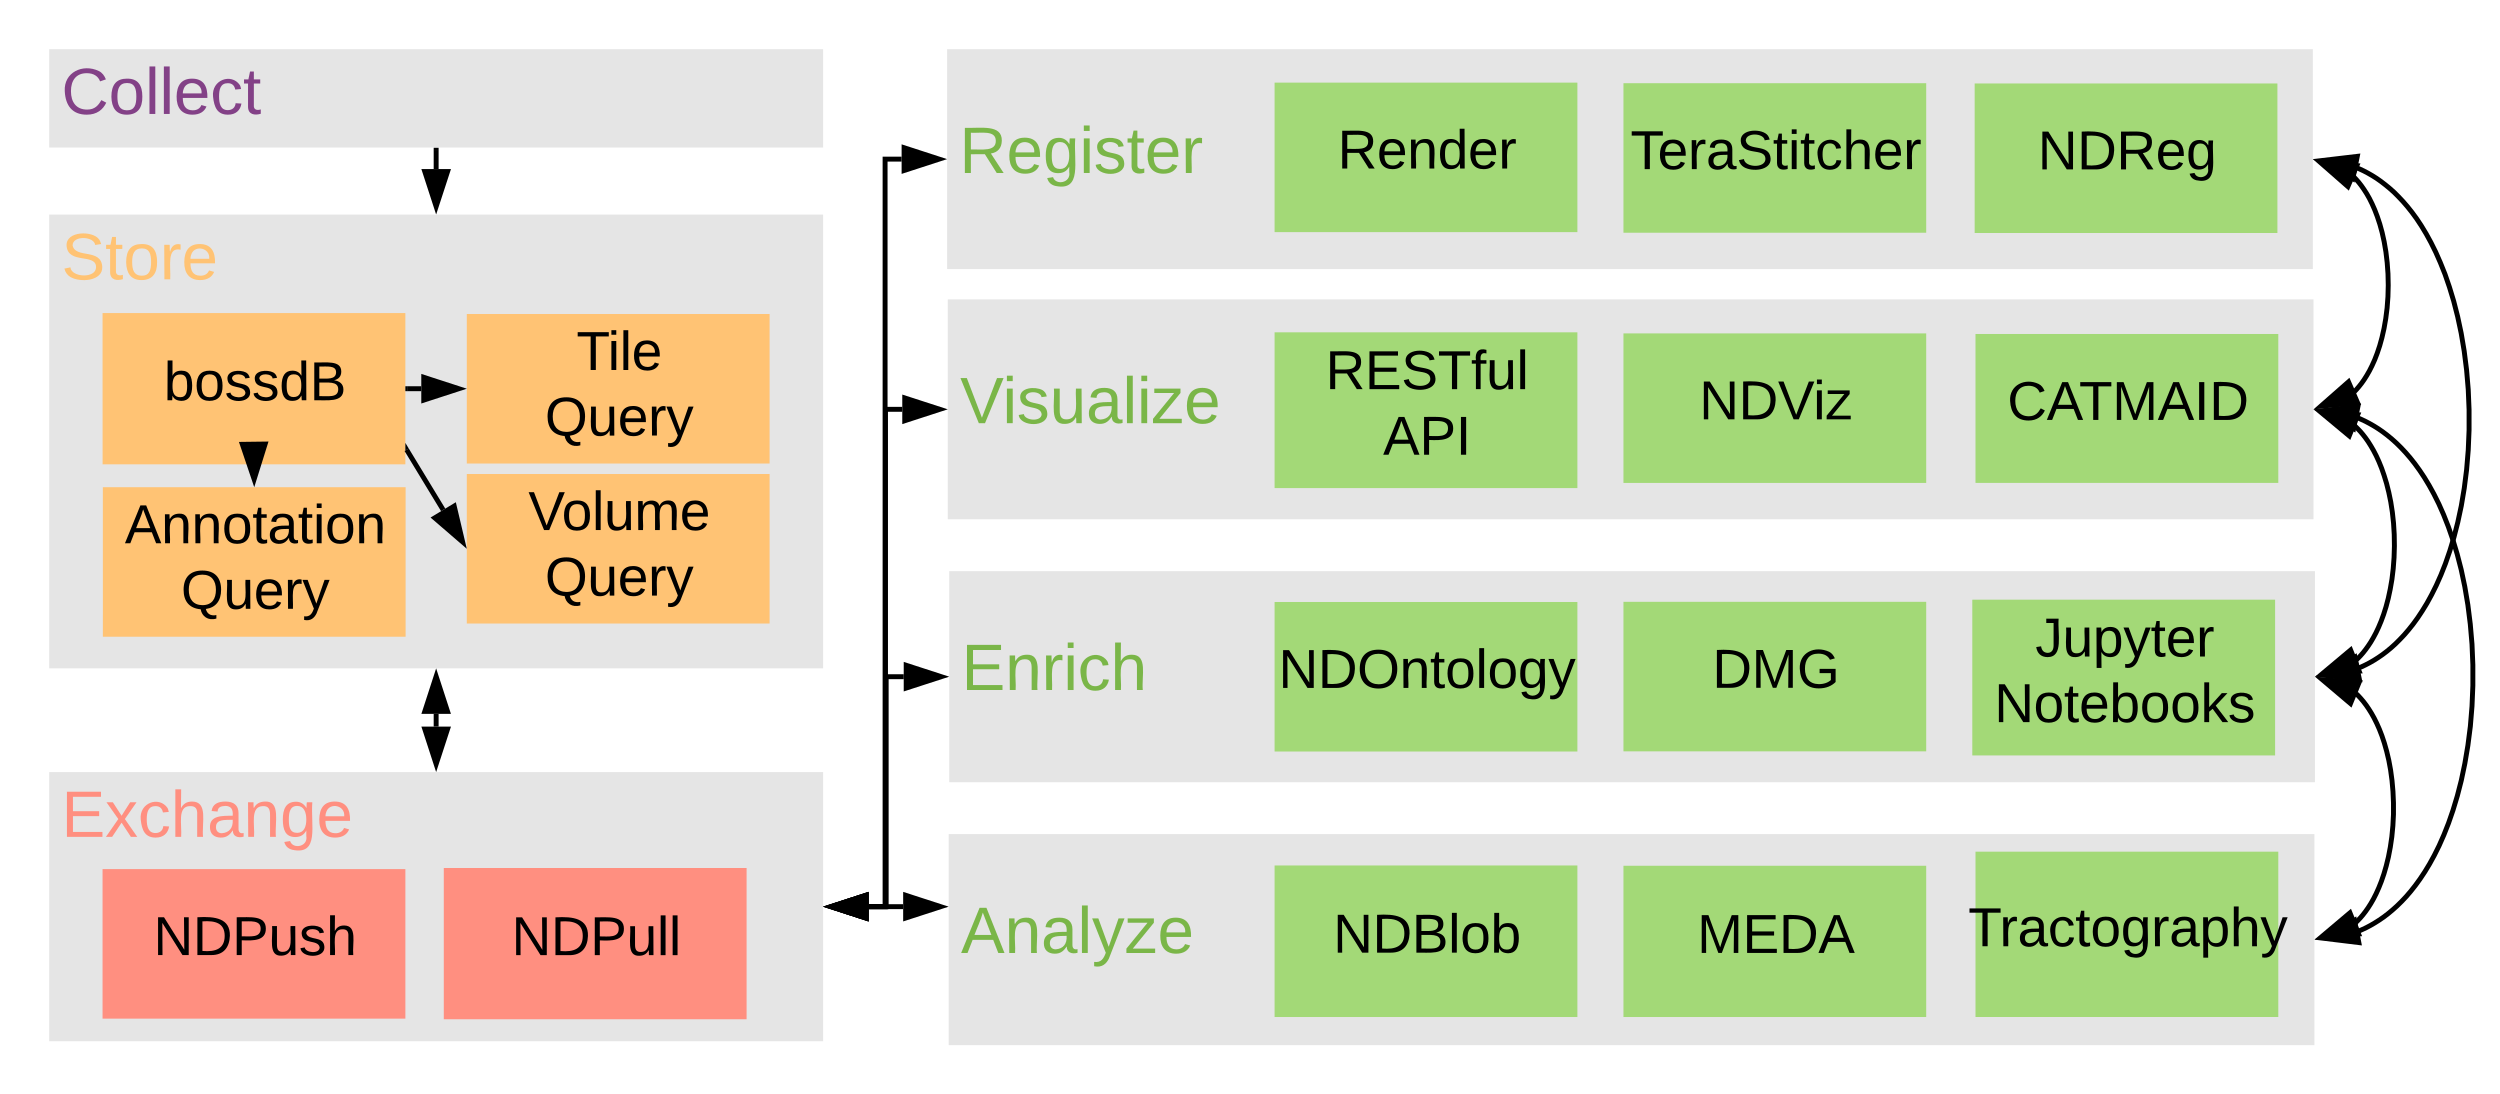 <svg xmlns="http://www.w3.org/2000/svg" xmlns:xlink="http://www.w3.org/1999/xlink" xmlns:lucid="lucid" width="1016.5" height="444.96"><g transform="translate(-14.503 3720)" lucid:page-tab-id="0_0"><path d="M400.46-3487.77h555.3v85.82h-555.3z" stroke="#000" stroke-opacity="0" stroke-width="5" fill="#e5e5e5"/><use xlink:href="#a" transform="matrix(1,0,0,1,405.464,-3482.773) translate(0 43.333)"/><path d="M34.5-3406.07h314.68v109.43H34.5z" stroke="#000" stroke-opacity="0" stroke-width="5" fill="#e5e5e5"/><use xlink:href="#b" transform="matrix(1,0,0,1,39.503,-3401.065) translate(0 21.333)"/><path d="M56.2-3366.62h123.13v60.8H56.2z" stroke="#000" stroke-opacity="0" stroke-width="2" fill="#ff8f80"/><use xlink:href="#c" transform="matrix(1,0,0,1,61.21,-3361.616) translate(15.704 29.944)"/><path d="M194.95-3367.07h123.12v61.5H194.95z" stroke="#000" stroke-opacity="0" stroke-width="2" fill="#ff8f80"/><use xlink:href="#d" transform="matrix(1,0,0,1,199.951,-3362.075) translate(22.556 30.444)"/><path d="M116.87-3531.64l-44.1-22.04" stroke="#000" stroke-opacity="0" stroke-width="2" fill="none"/><path d="M59.1-3560.5l14.84 2.23-4.15 8.3z" stroke="#000" stroke-opacity="0" stroke-width="2" fill-opacity="0"/><path d="M191.84-3659v7.75" stroke="#000" stroke-width="2" fill="none"/><path d="M192.84-3658.97h-2v-1.03h2z"/><path d="M191.84-3636l-4.63-14.25h9.28z" stroke="#000" stroke-width="2"/><path d="M34.5-3632.75h314.68v184.5H34.5z" stroke="#000" stroke-opacity="0" stroke-width="5" fill="#e5e5e5"/><use xlink:href="#e" transform="matrix(1,0,0,1,39.503,-3627.749) translate(0 21.333)"/><path d="M56.2-3592.7h123.12v61.5H56.22z" stroke="#000" stroke-opacity="0" stroke-width="2" fill="#ffc374"/><use xlink:href="#f" transform="matrix(1,0,0,1,61.208,-3587.7) translate(19.963 30.444)"/><path d="M204.3-3527.26h123.12v60.8H204.3z" stroke="#000" stroke-opacity="0" stroke-width="2" fill="#ffc374"/><use xlink:href="#g" transform="matrix(1,0,0,1,209.302,-3522.262) translate(20.025 17.778)"/><use xlink:href="#h" transform="matrix(1,0,0,1,209.302,-3522.262) translate(26.784 44.444)"/><path d="M204.3-3592.34h123.12v60.8H204.3z" stroke="#000" stroke-opacity="0" stroke-width="2" fill="#ffc374"/><use xlink:href="#i" transform="matrix(1,0,0,1,209.302,-3587.342) translate(39.593 17.778)"/><use xlink:href="#h" transform="matrix(1,0,0,1,209.302,-3587.342) translate(26.784 44.444)"/><path d="M56.32-3521.9h123.1v60.8H56.33z" stroke="#000" stroke-opacity="0" stroke-width="2" fill="#ffc374"/><use xlink:href="#j" transform="matrix(1,0,0,1,61.316,-3516.898) translate(3.944 17.778)"/><use xlink:href="#h" transform="matrix(1,0,0,1,61.316,-3516.898) translate(26.784 44.444)"/><path d="M117.78-3530.2v-1" stroke="#000" stroke-width="2" fill="none"/><path d="M118.78-3530.18l-2 .02v-1.04h2z"/><path d="M117.84-3525.13l-4.8-14.2 9.27-.12z" stroke="#000" stroke-width="2"/><path d="M194.7-3512.68l-14.86-24.47" stroke="#000" stroke-width="2" fill="none"/><path d="M202.62-3499.63l-11.36-9.8 7.92-4.8z" stroke="#000" stroke-width="2"/><path d="M180.7-3537.64l-1.38.84v-3.13z"/><path d="M185.8-3561.95h-5.48" stroke="#000" stroke-width="2" fill="none"/><path d="M201.07-3561.95l-14.27 4.64v-9.28z" stroke="#000" stroke-width="2"/><path d="M180.35-3560.95h-1.03v-2h1.03z"/><path d="M34.5-3700h314.68v40H34.5z" stroke="#000" stroke-opacity="0" stroke-width="5" fill="#e5e5e5"/><use xlink:href="#k" transform="matrix(1,0,0,1,39.503,-3695) translate(0 21.333)"/><path d="M972.5-3451.6l.75-.72 1.02-1.05 1.02-1.17 1.03-1.3 1.05-1.45 1.06-1.6 1.06-1.8 1.07-2 1.06-2.24 1.05-2.5 1.02-2.77.98-3.1.9-3.4.8-3.74.7-4.04.52-4.3.34-4.53.14-4.66-.07-4.68-.28-4.6-.48-4.45-.65-4.2-.8-3.9-.9-3.6-1-3.27-1.03-2.96-1.07-2.65-1.1-2.4-1.1-2.12-1.1-1.9-1.08-1.72-1.08-1.53-1.07-1.38-1.05-1.24-1.05-1.1-1.03-1.02-.2-.16" stroke="#000" stroke-width="2" fill="none"/><path d="M958.77-3446.07l11.5-9.64 3.46 8.6zM958.18-3552.37l14.97 1-3.44 8.6z" stroke="#000" stroke-width="2"/><path d="M399.87-3598.27h555.3v89.4h-555.3z" stroke="#000" stroke-opacity="0" stroke-width="5" fill="#e5e5e5"/><use xlink:href="#l" transform="matrix(1,0,0,1,404.873,-3593.267) translate(0 45.333)"/><path d="M674.6-3584.44h123.1v60.8H674.6z" stroke="#000" stroke-opacity="0" stroke-width="2" fill="#a3d977"/><use xlink:href="#m" transform="matrix(1,0,0,1,679.597,-3579.441) translate(25.827 29.944)"/><path d="M816.44-3476.17h123.12v63.33H816.44z" stroke="#000" stroke-opacity="0" stroke-width="2" fill="#a3d977"/><use xlink:href="#n" transform="matrix(1,0,0,1,821.441,-3471.172) translate(20.611 18.111)"/><use xlink:href="#o" transform="matrix(1,0,0,1,821.441,-3471.172) translate(3.944 44.778)"/><path d="M532.75-3584.88h123.12v63.34H532.75z" stroke="#000" stroke-opacity="0" stroke-width="2" fill="#a3d977"/><use xlink:href="#p" transform="matrix(1,0,0,1,537.752,-3579.878) translate(15.735 18.111)"/><use xlink:href="#q" transform="matrix(1,0,0,1,537.752,-3579.878) translate(39.099 44.778)"/><path d="M674.6-3475.3h123.1v60.8H674.6z" stroke="#000" stroke-opacity="0" stroke-width="2" fill="#a3d977"/><use xlink:href="#r" transform="matrix(1,0,0,1,679.597,-3470.287) translate(31.136 29.944)"/><path d="M532.75-3475.23h123.12v60.8H532.75z" stroke="#000" stroke-opacity="0" stroke-width="2" fill="#a3d977"/><use xlink:href="#s" transform="matrix(1,0,0,1,537.752,-3470.229) translate(-3.401 29.944)"/><path d="M972.25-3344.76l.9-.9 1.05-1.1 1.04-1.22 1.06-1.37 1.08-1.53 1.08-1.7 1.1-1.92 1.08-2.13 1.08-2.4 1.06-2.66 1.02-2.97.96-3.3.88-3.6.76-3.96.62-4.24.43-4.47.24-4.62v-4.7l-.2-4.62-.4-4.5-.57-4.24-.73-3.97-.86-3.63-.94-3.32-1-3-1.04-2.68-1.07-2.4-1.08-2.17-1.08-1.92-1.07-1.72-1.06-1.55-1.04-1.37-1.04-1.24-1.03-1.13-1.03-1" stroke="#000" stroke-width="2" fill="none"/><path d="M958.54-3339.17l11.46-9.68 3.5 8.6zM958.76-3443.64l14.96 1.1-3.5 8.6z" stroke="#000" stroke-width="2"/><path d="M973.6-3341.45l1.22-.52 1.8-.84 1.77-.94 1.76-1.03 1.78-1.13 1.8-1.24 1.78-1.36 1.8-1.5 1.82-1.63 1.83-1.8 1.86-1.97 1.87-2.17 1.9-2.4 1.9-2.62 1.93-2.9 1.94-3.2 1.95-3.55 1.95-3.92 1.92-4.34 1.9-4.8 1.82-5.27 1.75-5.8 1.62-6.3 1.44-6.86 1.24-7.35 1-7.8.67-8.14.35-8.38v-8.46l-.35-8.4-.7-8.16-.98-7.84-1.25-7.4-1.46-6.9-1.64-6.36-1.76-5.84-1.85-5.32-1.9-4.82-1.94-4.38-1.97-3.95-1.97-3.58-1.96-3.25-1.95-2.93-1.92-2.65-1.9-2.4-1.9-2.2-1.86-1.98-1.85-1.82-1.84-1.65-1.82-1.5-1.8-1.37-1.8-1.25-1.78-1.12-1.8-1.03-1.78-.94-1.8-.83-1.26-.54" stroke="#000" stroke-width="2" fill="none"/><path d="M958.72-3338.56l13.12-7.28 1.77 9.1zM958.35-3552.95l14.9-1.83-1.78 9.1z" stroke="#000" stroke-width="2"/><path d="M400.24-3380.86h555.3v85.82h-555.3z" stroke="#000" stroke-opacity="0" stroke-width="5" fill="#e5e5e5"/><use xlink:href="#t" transform="matrix(1,0,0,1,405.236,-3375.856) translate(0 43.333)"/><path d="M532.75-3368.1h123.12v61.62H532.75z" stroke="#000" stroke-opacity="0" stroke-width="2" fill="#a3d977"/><use xlink:href="#u" transform="matrix(1,0,0,1,537.752,-3363.099) translate(18.821 30.444)"/><path d="M674.6-3367.98h123.1v61.5H674.6z" stroke="#000" stroke-opacity="0" stroke-width="2" fill="#a3d977"/><use xlink:href="#v" transform="matrix(1,0,0,1,679.597,-3362.983) translate(24.963 30.444)"/><path d="M399.6-3700h555.3v89.4H399.6z" stroke="#000" stroke-opacity="0" stroke-width="5" fill="#e5e5e5"/><use xlink:href="#w" transform="matrix(1,0,0,1,404.597,-3695) translate(0 45.333)"/><path d="M674.6-3686.17h123.1v60.8H674.6z" stroke="#000" stroke-opacity="0" stroke-width="2" fill="#a3d977"/><use xlink:href="#x" transform="matrix(1,0,0,1,679.597,-3681.173) translate(-2.136 29.944)"/><path d="M817.4-3686.05h123.1v60.8H817.4z" stroke="#000" stroke-opacity="0" stroke-width="2" fill="#a3d977"/><use xlink:href="#y" transform="matrix(1,0,0,1,822.398,-3681.054) translate(20.673 29.944)"/><path d="M532.75-3686.4h123.12v60.78H532.75z" stroke="#000" stroke-opacity="0" stroke-width="2" fill="#a3d977"/><use xlink:href="#z" transform="matrix(1,0,0,1,537.752,-3681.412) translate(20.642 29.944)"/><path d="M971.45-3648.2l.05.05 1.03 1.1 1.05 1.2 1.06 1.37 1.07 1.53 1.1 1.72 1.1 1.93 1.08 2.18 1.08 2.44 1.05 2.75 1.02 3.07.94 3.42.83 3.76.7 4.08.52 4.37.33 4.57.1 4.67-.12 4.67-.34 4.54-.55 4.32-.7 4.02-.84 3.7-.92 3.33-1 3-1.04 2.7-1.07 2.37-1.07 2.13-1.08 1.88-1.06 1.68-1.06 1.5-1.05 1.33-1.03 1.2-.9.94" stroke="#000" stroke-width="2" fill="none"/><path d="M957.87-3654.03l14.94 1.37-3.65 8.52zM958.15-3554.85l11.26-9.9 3.68 8.5z" stroke="#000" stroke-width="2"/><path d="M972.93-3651.7l.85.35 1.76.82 1.75.92 1.74 1 1.75 1.1 1.75 1.23 1.76 1.35 1.8 1.47 1.8 1.6 1.8 1.8 1.83 1.94 1.85 2.14 1.88 2.36 1.9 2.6 1.9 2.88 1.92 3.18 1.93 3.52 1.94 3.9 1.9 4.3 1.9 4.73 1.8 5.24 1.74 5.73 1.6 6.25 1.44 6.77 1.22 7.24.97 7.67.68 8 .34 8.2v8.27l-.34 8.16-.66 7.93-.96 7.58-1.2 7.14-1.42 6.65-1.57 6.13-1.7 5.6-1.77 5.13-1.84 4.63-1.87 4.2-1.9 3.8-1.88 3.44-1.9 3.1-1.86 2.82-1.85 2.55-1.83 2.3-1.82 2.12-1.8 1.9-1.77 1.76-1.77 1.6-1.74 1.44-1.74 1.32-1.74 1.2-1.73 1.1-1.73 1-1.73.9-1.74.82-.77.32" stroke="#000" stroke-width="2" fill="none"/><path d="M958.08-3654.67l14.9-1.76-1.82 9.1zM958.94-3445.5l13.08-7.34 1.82 9.1z" stroke="#000" stroke-width="2"/><path d="M191.84-3424.57v-5.16" stroke="#000" stroke-width="2" fill="none"/><path d="M191.84-3409.3l-4.63-14.27h9.28zM191.84-3445l4.64 14.27h-9.27z" stroke="#000" stroke-width="2"/><path d="M367.68-3351.35h6.7v-303.95h6.72" stroke="#000" stroke-width="2" fill="none"/><path d="M352.4-3351.35l14.28-4.64v9.28zM396.36-3655.3l-14.26 4.63v-9.27z" stroke="#000" stroke-width="2"/><path d="M367.68-3351.35h6.85v-202.22h6.84" stroke="#000" stroke-width="2" fill="none"/><path d="M352.4-3351.35l14.28-4.64v9.28zM396.64-3553.57l-14.27 4.64v-9.27z" stroke="#000" stroke-width="2"/><path d="M367.68-3351.35h7.14v-93.5h7.14" stroke="#000" stroke-width="2" fill="none"/><path d="M352.4-3351.35l14.28-4.64v9.28zM397.23-3444.86l-14.27 4.63v-9.27z" stroke="#000" stroke-width="2"/><path d="M367.68-3351.35h14.05" stroke="#000" stroke-width="2" fill="none"/><path d="M352.4-3351.35l14.28-4.64v9.28zM397-3351.35l-14.27 4.63v-9.27z" stroke="#000" stroke-width="2"/><path d="M817.74-3584.2h123.12v60.55H817.74z" stroke="#000" stroke-opacity="0" stroke-width="2" fill="#a3d977"/><g><use xlink:href="#A" transform="matrix(1,0,0,1,822.738,-3579.202) translate(7.957 29.944)"/></g><path d="M817.74-3373.7h123.12v67.22H817.74z" stroke="#000" stroke-opacity="0" stroke-width="2" fill="#a3d977"/><g><use xlink:href="#B" transform="matrix(1,0,0,1,822.738,-3368.704) translate(-7.938 33.444)"/></g><defs><path fill="#7ab648" d="M30 0v-248h187v28H63v79h144v27H63v87h162V0H30" id="C"/><path fill="#7ab648" d="M117-194c89-4 53 116 60 194h-32v-121c0-31-8-49-39-48C34-167 62-67 57 0H25l-1-190h30c1 10-1 24 2 32 11-22 29-35 61-36" id="D"/><path fill="#7ab648" d="M114-163C36-179 61-72 57 0H25l-1-190h30c1 12-1 29 2 39 6-27 23-49 58-41v29" id="E"/><path fill="#7ab648" d="M24-231v-30h32v30H24zM24 0v-190h32V0H24" id="F"/><path fill="#7ab648" d="M96-169c-40 0-48 33-48 73s9 75 48 75c24 0 41-14 43-38l32 2c-6 37-31 61-74 61-59 0-76-41-82-99-10-93 101-131 147-64 4 7 5 14 7 22l-32 3c-4-21-16-35-41-35" id="G"/><path fill="#7ab648" d="M106-169C34-169 62-67 57 0H25v-261h32l-1 103c12-21 28-36 61-36 89 0 53 116 60 194h-32v-121c2-32-8-49-39-48" id="H"/><g id="a"><use transform="matrix(0.074,0,0,0.074,0,0)" xlink:href="#C"/><use transform="matrix(0.074,0,0,0.074,17.778,0)" xlink:href="#D"/><use transform="matrix(0.074,0,0,0.074,32.593,0)" xlink:href="#E"/><use transform="matrix(0.074,0,0,0.074,41.407,0)" xlink:href="#F"/><use transform="matrix(0.074,0,0,0.074,47.259,0)" xlink:href="#G"/><use transform="matrix(0.074,0,0,0.074,60.593,0)" xlink:href="#H"/></g><path fill="#ff8f80" d="M30 0v-248h187v28H63v79h144v27H63v87h162V0H30" id="I"/><path fill="#ff8f80" d="M141 0L90-78 38 0H4l68-98-65-92h35l48 74 47-74h35l-64 92 68 98h-35" id="J"/><path fill="#ff8f80" d="M96-169c-40 0-48 33-48 73s9 75 48 75c24 0 41-14 43-38l32 2c-6 37-31 61-74 61-59 0-76-41-82-99-10-93 101-131 147-64 4 7 5 14 7 22l-32 3c-4-21-16-35-41-35" id="K"/><path fill="#ff8f80" d="M106-169C34-169 62-67 57 0H25v-261h32l-1 103c12-21 28-36 61-36 89 0 53 116 60 194h-32v-121c2-32-8-49-39-48" id="L"/><path fill="#ff8f80" d="M141-36C126-15 110 5 73 4 37 3 15-17 15-53c-1-64 63-63 125-63 3-35-9-54-41-54-24 1-41 7-42 31l-33-3c5-37 33-52 76-52 45 0 72 20 72 64v82c-1 20 7 32 28 27v20c-31 9-61-2-59-35zM48-53c0 20 12 33 32 33 41-3 63-29 60-74-43 2-92-5-92 41" id="M"/><path fill="#ff8f80" d="M117-194c89-4 53 116 60 194h-32v-121c0-31-8-49-39-48C34-167 62-67 57 0H25l-1-190h30c1 10-1 24 2 32 11-22 29-35 61-36" id="N"/><path fill="#ff8f80" d="M177-190C167-65 218 103 67 71c-23-6-38-20-44-43l32-5c15 47 100 32 89-28v-30C133-14 115 1 83 1 29 1 15-40 15-95c0-56 16-97 71-98 29-1 48 16 59 35 1-10 0-23 2-32h30zM94-22c36 0 50-32 50-73 0-42-14-75-50-75-39 0-46 34-46 75s6 73 46 73" id="O"/><path fill="#ff8f80" d="M100-194c63 0 86 42 84 106H49c0 40 14 67 53 68 26 1 43-12 49-29l28 8c-11 28-37 45-77 45C44 4 14-33 15-96c1-61 26-98 85-98zm52 81c6-60-76-77-97-28-3 7-6 17-6 28h103" id="P"/><g id="b"><use transform="matrix(0.074,0,0,0.074,0,0)" xlink:href="#I"/><use transform="matrix(0.074,0,0,0.074,17.778,0)" xlink:href="#J"/><use transform="matrix(0.074,0,0,0.074,31.111,0)" xlink:href="#K"/><use transform="matrix(0.074,0,0,0.074,44.444,0)" xlink:href="#L"/><use transform="matrix(0.074,0,0,0.074,59.259,0)" xlink:href="#M"/><use transform="matrix(0.074,0,0,0.074,74.074,0)" xlink:href="#N"/><use transform="matrix(0.074,0,0,0.074,88.889,0)" xlink:href="#O"/><use transform="matrix(0.074,0,0,0.074,103.704,0)" xlink:href="#P"/></g><path d="M190 0L58-211 59 0H30v-248h39L202-35l-2-213h31V0h-41" id="Q"/><path d="M30-248c118-7 216 8 213 122C240-48 200 0 122 0H30v-248zM63-27c89 8 146-16 146-99s-60-101-146-95v194" id="R"/><path d="M30-248c87 1 191-15 191 75 0 78-77 80-158 76V0H30v-248zm33 125c57 0 124 11 124-50 0-59-68-47-124-48v98" id="S"/><path d="M84 4C-5 8 30-112 23-190h32v120c0 31 7 50 39 49 72-2 45-101 50-169h31l1 190h-30c-1-10 1-25-2-33-11 22-28 36-60 37" id="T"/><path d="M135-143c-3-34-86-38-87 0 15 53 115 12 119 90S17 21 10-45l28-5c4 36 97 45 98 0-10-56-113-15-118-90-4-57 82-63 122-42 12 7 21 19 24 35" id="U"/><path d="M106-169C34-169 62-67 57 0H25v-261h32l-1 103c12-21 28-36 61-36 89 0 53 116 60 194h-32v-121c2-32-8-49-39-48" id="V"/><g id="c"><use transform="matrix(0.062,0,0,0.062,0,0)" xlink:href="#Q"/><use transform="matrix(0.062,0,0,0.062,15.988,0)" xlink:href="#R"/><use transform="matrix(0.062,0,0,0.062,31.975,0)" xlink:href="#S"/><use transform="matrix(0.062,0,0,0.062,46.79,0)" xlink:href="#T"/><use transform="matrix(0.062,0,0,0.062,59.136,0)" xlink:href="#U"/><use transform="matrix(0.062,0,0,0.062,70.247,0)" xlink:href="#V"/></g><path d="M24 0v-261h32V0H24" id="W"/><g id="d"><use transform="matrix(0.062,0,0,0.062,0,0)" xlink:href="#Q"/><use transform="matrix(0.062,0,0,0.062,15.988,0)" xlink:href="#R"/><use transform="matrix(0.062,0,0,0.062,31.975,0)" xlink:href="#S"/><use transform="matrix(0.062,0,0,0.062,46.79,0)" xlink:href="#T"/><use transform="matrix(0.062,0,0,0.062,59.136,0)" xlink:href="#W"/><use transform="matrix(0.062,0,0,0.062,64.012,0)" xlink:href="#W"/></g><path fill="#ffc374" d="M185-189c-5-48-123-54-124 2 14 75 158 14 163 119 3 78-121 87-175 55-17-10-28-26-33-46l33-7c5 56 141 63 141-1 0-78-155-14-162-118-5-82 145-84 179-34 5 7 8 16 11 25" id="X"/><path fill="#ffc374" d="M59-47c-2 24 18 29 38 22v24C64 9 27 4 27-40v-127H5v-23h24l9-43h21v43h35v23H59v120" id="Y"/><path fill="#ffc374" d="M100-194c62-1 85 37 85 99 1 63-27 99-86 99S16-35 15-95c0-66 28-99 85-99zM99-20c44 1 53-31 53-75 0-43-8-75-51-75s-53 32-53 75 10 74 51 75" id="Z"/><path fill="#ffc374" d="M114-163C36-179 61-72 57 0H25l-1-190h30c1 12-1 29 2 39 6-27 23-49 58-41v29" id="aa"/><path fill="#ffc374" d="M100-194c63 0 86 42 84 106H49c0 40 14 67 53 68 26 1 43-12 49-29l28 8c-11 28-37 45-77 45C44 4 14-33 15-96c1-61 26-98 85-98zm52 81c6-60-76-77-97-28-3 7-6 17-6 28h103" id="ab"/><g id="e"><use transform="matrix(0.074,0,0,0.074,0,0)" xlink:href="#X"/><use transform="matrix(0.074,0,0,0.074,17.778,0)" xlink:href="#Y"/><use transform="matrix(0.074,0,0,0.074,25.185,0)" xlink:href="#Z"/><use transform="matrix(0.074,0,0,0.074,40,0)" xlink:href="#aa"/><use transform="matrix(0.074,0,0,0.074,48.815,0)" xlink:href="#ab"/></g><path d="M115-194c53 0 69 39 70 98 0 66-23 100-70 100C84 3 66-7 56-30L54 0H23l1-261h32v101c10-23 28-34 59-34zm-8 174c40 0 45-34 45-75 0-40-5-75-45-74-42 0-51 32-51 76 0 43 10 73 51 73" id="ac"/><path d="M100-194c62-1 85 37 85 99 1 63-27 99-86 99S16-35 15-95c0-66 28-99 85-99zM99-20c44 1 53-31 53-75 0-43-8-75-51-75s-53 32-53 75 10 74 51 75" id="ad"/><path d="M85-194c31 0 48 13 60 33l-1-100h32l1 261h-30c-2-10 0-23-3-31C134-8 116 4 85 4 32 4 16-35 15-94c0-66 23-100 70-100zm9 24c-40 0-46 34-46 75 0 40 6 74 45 74 42 0 51-32 51-76 0-42-9-74-50-73" id="ae"/><path d="M160-131c35 5 61 23 61 61C221 17 115-2 30 0v-248c76 3 177-17 177 60 0 33-19 50-47 57zm-97-11c50-1 110 9 110-42 0-47-63-36-110-37v79zm0 115c55-2 124 14 124-45 0-56-70-42-124-44v89" id="af"/><g id="f"><use transform="matrix(0.062,0,0,0.062,0,0)" xlink:href="#ac"/><use transform="matrix(0.062,0,0,0.062,12.346,0)" xlink:href="#ad"/><use transform="matrix(0.062,0,0,0.062,24.691,0)" xlink:href="#U"/><use transform="matrix(0.062,0,0,0.062,35.802,0)" xlink:href="#U"/><use transform="matrix(0.062,0,0,0.062,46.914,0)" xlink:href="#ae"/><use transform="matrix(0.062,0,0,0.062,59.259,0)" xlink:href="#af"/></g><path d="M137 0h-34L2-248h35l83 218 83-218h36" id="ag"/><path d="M210-169c-67 3-38 105-44 169h-31v-121c0-29-5-50-35-48C34-165 62-65 56 0H25l-1-190h30c1 10-1 24 2 32 10-44 99-50 107 0 11-21 27-35 58-36 85-2 47 119 55 194h-31v-121c0-29-5-49-35-48" id="ah"/><path d="M100-194c63 0 86 42 84 106H49c0 40 14 67 53 68 26 1 43-12 49-29l28 8c-11 28-37 45-77 45C44 4 14-33 15-96c1-61 26-98 85-98zm52 81c6-60-76-77-97-28-3 7-6 17-6 28h103" id="ai"/><g id="g"><use transform="matrix(0.062,0,0,0.062,0,0)" xlink:href="#ag"/><use transform="matrix(0.062,0,0,0.062,13.58,0)" xlink:href="#ad"/><use transform="matrix(0.062,0,0,0.062,25.926,0)" xlink:href="#W"/><use transform="matrix(0.062,0,0,0.062,30.802,0)" xlink:href="#T"/><use transform="matrix(0.062,0,0,0.062,43.148,0)" xlink:href="#ah"/><use transform="matrix(0.062,0,0,0.062,61.605,0)" xlink:href="#ai"/></g><path d="M140-251c81 0 123 46 123 126C263-53 228-8 163 1c7 30 30 48 69 40v23c-55 16-95-15-103-61C56-3 17-48 17-125c0-80 42-126 123-126zm0 227c63 0 89-41 89-101s-29-99-89-99c-61 0-89 39-89 99S79-25 140-24" id="aj"/><path d="M114-163C36-179 61-72 57 0H25l-1-190h30c1 12-1 29 2 39 6-27 23-49 58-41v29" id="ak"/><path d="M179-190L93 31C79 59 56 82 12 73V49c39 6 53-20 64-50L1-190h34L92-34l54-156h33" id="al"/><g id="h"><use transform="matrix(0.062,0,0,0.062,0,0)" xlink:href="#aj"/><use transform="matrix(0.062,0,0,0.062,17.284,0)" xlink:href="#T"/><use transform="matrix(0.062,0,0,0.062,29.63,0)" xlink:href="#ai"/><use transform="matrix(0.062,0,0,0.062,41.975,0)" xlink:href="#ak"/><use transform="matrix(0.062,0,0,0.062,49.321,0)" xlink:href="#al"/></g><path d="M127-220V0H93v-220H8v-28h204v28h-85" id="am"/><path d="M24-231v-30h32v30H24zM24 0v-190h32V0H24" id="an"/><g id="i"><use transform="matrix(0.062,0,0,0.062,0,0)" xlink:href="#am"/><use transform="matrix(0.062,0,0,0.062,12.716,0)" xlink:href="#an"/><use transform="matrix(0.062,0,0,0.062,17.593,0)" xlink:href="#W"/><use transform="matrix(0.062,0,0,0.062,22.469,0)" xlink:href="#ai"/></g><path d="M205 0l-28-72H64L36 0H1l101-248h38L239 0h-34zm-38-99l-47-123c-12 45-31 82-46 123h93" id="ao"/><path d="M117-194c89-4 53 116 60 194h-32v-121c0-31-8-49-39-48C34-167 62-67 57 0H25l-1-190h30c1 10-1 24 2 32 11-22 29-35 61-36" id="ap"/><path d="M59-47c-2 24 18 29 38 22v24C64 9 27 4 27-40v-127H5v-23h24l9-43h21v43h35v23H59v120" id="aq"/><path d="M141-36C126-15 110 5 73 4 37 3 15-17 15-53c-1-64 63-63 125-63 3-35-9-54-41-54-24 1-41 7-42 31l-33-3c5-37 33-52 76-52 45 0 72 20 72 64v82c-1 20 7 32 28 27v20c-31 9-61-2-59-35zM48-53c0 20 12 33 32 33 41-3 63-29 60-74-43 2-92-5-92 41" id="ar"/><g id="j"><use transform="matrix(0.062,0,0,0.062,0,0)" xlink:href="#ao"/><use transform="matrix(0.062,0,0,0.062,14.815,0)" xlink:href="#ap"/><use transform="matrix(0.062,0,0,0.062,27.16,0)" xlink:href="#ap"/><use transform="matrix(0.062,0,0,0.062,39.506,0)" xlink:href="#ad"/><use transform="matrix(0.062,0,0,0.062,51.852,0)" xlink:href="#aq"/><use transform="matrix(0.062,0,0,0.062,58.025,0)" xlink:href="#ar"/><use transform="matrix(0.062,0,0,0.062,70.37,0)" xlink:href="#aq"/><use transform="matrix(0.062,0,0,0.062,76.543,0)" xlink:href="#an"/><use transform="matrix(0.062,0,0,0.062,81.42,0)" xlink:href="#ad"/><use transform="matrix(0.062,0,0,0.062,93.765,0)" xlink:href="#ap"/></g><path fill="#834187" d="M212-179c-10-28-35-45-73-45-59 0-87 40-87 99 0 60 29 101 89 101 43 0 62-24 78-52l27 14C228-24 195 4 139 4 59 4 22-46 18-125c-6-104 99-153 187-111 19 9 31 26 39 46" id="as"/><path fill="#834187" d="M100-194c62-1 85 37 85 99 1 63-27 99-86 99S16-35 15-95c0-66 28-99 85-99zM99-20c44 1 53-31 53-75 0-43-8-75-51-75s-53 32-53 75 10 74 51 75" id="at"/><path fill="#834187" d="M24 0v-261h32V0H24" id="au"/><path fill="#834187" d="M100-194c63 0 86 42 84 106H49c0 40 14 67 53 68 26 1 43-12 49-29l28 8c-11 28-37 45-77 45C44 4 14-33 15-96c1-61 26-98 85-98zm52 81c6-60-76-77-97-28-3 7-6 17-6 28h103" id="av"/><path fill="#834187" d="M96-169c-40 0-48 33-48 73s9 75 48 75c24 0 41-14 43-38l32 2c-6 37-31 61-74 61-59 0-76-41-82-99-10-93 101-131 147-64 4 7 5 14 7 22l-32 3c-4-21-16-35-41-35" id="aw"/><path fill="#834187" d="M59-47c-2 24 18 29 38 22v24C64 9 27 4 27-40v-127H5v-23h24l9-43h21v43h35v23H59v120" id="ax"/><path fill="#e5e5e5" d="M33 0v-38h34V0H33" id="ay"/><g id="k"><use transform="matrix(0.074,0,0,0.074,0,0)" xlink:href="#as"/><use transform="matrix(0.074,0,0,0.074,19.185,0)" xlink:href="#at"/><use transform="matrix(0.074,0,0,0.074,34,0)" xlink:href="#au"/><use transform="matrix(0.074,0,0,0.074,39.852,0)" xlink:href="#au"/><use transform="matrix(0.074,0,0,0.074,45.704,0)" xlink:href="#av"/><use transform="matrix(0.074,0,0,0.074,60.519,0)" xlink:href="#aw"/><use transform="matrix(0.074,0,0,0.074,73.852,0)" xlink:href="#ax"/><use transform="matrix(0.074,0,0,0.074,81.259,0)" xlink:href="#ay"/></g><path fill="#7ab648" d="M137 0h-34L2-248h35l83 218 83-218h36" id="az"/><path fill="#7ab648" d="M135-143c-3-34-86-38-87 0 15 53 115 12 119 90S17 21 10-45l28-5c4 36 97 45 98 0-10-56-113-15-118-90-4-57 82-63 122-42 12 7 21 19 24 35" id="aA"/><path fill="#7ab648" d="M84 4C-5 8 30-112 23-190h32v120c0 31 7 50 39 49 72-2 45-101 50-169h31l1 190h-30c-1-10 1-25-2-33-11 22-28 36-60 37" id="aB"/><path fill="#7ab648" d="M141-36C126-15 110 5 73 4 37 3 15-17 15-53c-1-64 63-63 125-63 3-35-9-54-41-54-24 1-41 7-42 31l-33-3c5-37 33-52 76-52 45 0 72 20 72 64v82c-1 20 7 32 28 27v20c-31 9-61-2-59-35zM48-53c0 20 12 33 32 33 41-3 63-29 60-74-43 2-92-5-92 41" id="aC"/><path fill="#7ab648" d="M24 0v-261h32V0H24" id="aD"/><path fill="#7ab648" d="M9 0v-24l116-142H16v-24h144v24L44-24h123V0H9" id="aE"/><path fill="#7ab648" d="M100-194c63 0 86 42 84 106H49c0 40 14 67 53 68 26 1 43-12 49-29l28 8c-11 28-37 45-77 45C44 4 14-33 15-96c1-61 26-98 85-98zm52 81c6-60-76-77-97-28-3 7-6 17-6 28h103" id="aF"/><g id="l"><use transform="matrix(0.074,0,0,0.074,0,0)" xlink:href="#az"/><use transform="matrix(0.074,0,0,0.074,17.259,0)" xlink:href="#F"/><use transform="matrix(0.074,0,0,0.074,23.111,0)" xlink:href="#aA"/><use transform="matrix(0.074,0,0,0.074,36.444,0)" xlink:href="#aB"/><use transform="matrix(0.074,0,0,0.074,51.259,0)" xlink:href="#aC"/><use transform="matrix(0.074,0,0,0.074,66.074,0)" xlink:href="#aD"/><use transform="matrix(0.074,0,0,0.074,71.926,0)" xlink:href="#F"/><use transform="matrix(0.074,0,0,0.074,77.778,0)" xlink:href="#aE"/><use transform="matrix(0.074,0,0,0.074,91.111,0)" xlink:href="#aF"/></g><path d="M9 0v-24l116-142H16v-24h144v24L44-24h123V0H9" id="aG"/><g id="m"><use transform="matrix(0.062,0,0,0.062,0,0)" xlink:href="#Q"/><use transform="matrix(0.062,0,0,0.062,15.988,0)" xlink:href="#R"/><use transform="matrix(0.062,0,0,0.062,31.975,0)" xlink:href="#ag"/><use transform="matrix(0.062,0,0,0.062,46.358,0)" xlink:href="#an"/><use transform="matrix(0.062,0,0,0.062,51.235,0)" xlink:href="#aG"/></g><path d="M153-248C145-148 188 4 80 4 36 3 13-21 6-62l32-5c4 25 16 42 43 43 27 0 39-20 39-49v-147H72v-28h81" id="aH"/><path d="M115-194c55 1 70 41 70 98S169 2 115 4C84 4 66-9 55-30l1 105H24l-1-265h31l2 30c10-21 28-34 59-34zm-8 174c40 0 45-34 45-75s-6-73-45-74c-42 0-51 32-51 76 0 43 10 73 51 73" id="aI"/><g id="n"><use transform="matrix(0.062,0,0,0.062,0,0)" xlink:href="#aH"/><use transform="matrix(0.062,0,0,0.062,11.111,0)" xlink:href="#T"/><use transform="matrix(0.062,0,0,0.062,23.457,0)" xlink:href="#aI"/><use transform="matrix(0.062,0,0,0.062,35.802,0)" xlink:href="#al"/><use transform="matrix(0.062,0,0,0.062,46.914,0)" xlink:href="#aq"/><use transform="matrix(0.062,0,0,0.062,53.086,0)" xlink:href="#ai"/><use transform="matrix(0.062,0,0,0.062,65.432,0)" xlink:href="#ak"/></g><path d="M143 0L79-87 56-68V0H24v-261h32v163l83-92h37l-77 82L181 0h-38" id="aJ"/><g id="o"><use transform="matrix(0.062,0,0,0.062,0,0)" xlink:href="#Q"/><use transform="matrix(0.062,0,0,0.062,15.988,0)" xlink:href="#ad"/><use transform="matrix(0.062,0,0,0.062,28.333,0)" xlink:href="#aq"/><use transform="matrix(0.062,0,0,0.062,34.506,0)" xlink:href="#ai"/><use transform="matrix(0.062,0,0,0.062,46.852,0)" xlink:href="#ac"/><use transform="matrix(0.062,0,0,0.062,59.198,0)" xlink:href="#ad"/><use transform="matrix(0.062,0,0,0.062,71.543,0)" xlink:href="#ad"/><use transform="matrix(0.062,0,0,0.062,83.889,0)" xlink:href="#aJ"/><use transform="matrix(0.062,0,0,0.062,95,0)" xlink:href="#U"/></g><path d="M233-177c-1 41-23 64-60 70L243 0h-38l-65-103H63V0H30v-248c88 3 205-21 203 71zM63-129c60-2 137 13 137-47 0-61-80-42-137-45v92" id="aK"/><path d="M30 0v-248h187v28H63v79h144v27H63v87h162V0H30" id="aL"/><path d="M185-189c-5-48-123-54-124 2 14 75 158 14 163 119 3 78-121 87-175 55-17-10-28-26-33-46l33-7c5 56 141 63 141-1 0-78-155-14-162-118-5-82 145-84 179-34 5 7 8 16 11 25" id="aM"/><path d="M101-234c-31-9-42 10-38 44h38v23H63V0H32v-167H5v-23h27c-7-52 17-82 69-68v24" id="aN"/><g id="p"><use transform="matrix(0.062,0,0,0.062,0,0)" xlink:href="#aK"/><use transform="matrix(0.062,0,0,0.062,15.988,0)" xlink:href="#aL"/><use transform="matrix(0.062,0,0,0.062,30.802,0)" xlink:href="#aM"/><use transform="matrix(0.062,0,0,0.062,45.617,0)" xlink:href="#am"/><use transform="matrix(0.062,0,0,0.062,59.136,0)" xlink:href="#aN"/><use transform="matrix(0.062,0,0,0.062,65.309,0)" xlink:href="#T"/><use transform="matrix(0.062,0,0,0.062,77.654,0)" xlink:href="#W"/></g><path d="M33 0v-248h34V0H33" id="aO"/><g id="q"><use transform="matrix(0.062,0,0,0.062,0,0)" xlink:href="#ao"/><use transform="matrix(0.062,0,0,0.062,14.815,0)" xlink:href="#S"/><use transform="matrix(0.062,0,0,0.062,29.63,0)" xlink:href="#aO"/></g><path d="M240 0l2-218c-23 76-54 145-80 218h-23L58-218 59 0H30v-248h44l77 211c21-75 51-140 76-211h43V0h-30" id="aP"/><path d="M143 4C61 4 22-44 18-125c-5-107 100-154 193-111 17 8 29 25 37 43l-32 9c-13-25-37-40-76-40-61 0-88 39-88 99 0 61 29 100 91 101 35 0 62-11 79-27v-45h-74v-28h105v86C228-13 192 4 143 4" id="aQ"/><g id="r"><use transform="matrix(0.062,0,0,0.062,0,0)" xlink:href="#R"/><use transform="matrix(0.062,0,0,0.062,15.988,0)" xlink:href="#aP"/><use transform="matrix(0.062,0,0,0.062,34.444,0)" xlink:href="#aQ"/></g><path d="M140-251c81 0 123 46 123 126C263-46 219 4 140 4 59 4 17-45 17-125s42-126 123-126zm0 227c63 0 89-41 89-101s-29-99-89-99c-61 0-89 39-89 99S79-25 140-24" id="aR"/><path d="M177-190C167-65 218 103 67 71c-23-6-38-20-44-43l32-5c15 47 100 32 89-28v-30C133-14 115 1 83 1 29 1 15-40 15-95c0-56 16-97 71-98 29-1 48 16 59 35 1-10 0-23 2-32h30zM94-22c36 0 50-32 50-73 0-42-14-75-50-75-39 0-46 34-46 75s6 73 46 73" id="aS"/><g id="s"><use transform="matrix(0.062,0,0,0.062,0,0)" xlink:href="#Q"/><use transform="matrix(0.062,0,0,0.062,15.988,0)" xlink:href="#R"/><use transform="matrix(0.062,0,0,0.062,31.975,0)" xlink:href="#aR"/><use transform="matrix(0.062,0,0,0.062,49.259,0)" xlink:href="#ap"/><use transform="matrix(0.062,0,0,0.062,61.605,0)" xlink:href="#aq"/><use transform="matrix(0.062,0,0,0.062,67.778,0)" xlink:href="#ad"/><use transform="matrix(0.062,0,0,0.062,80.123,0)" xlink:href="#W"/><use transform="matrix(0.062,0,0,0.062,85,0)" xlink:href="#ad"/><use transform="matrix(0.062,0,0,0.062,97.346,0)" xlink:href="#aS"/><use transform="matrix(0.062,0,0,0.062,109.691,0)" xlink:href="#al"/></g><path fill="#7ab648" d="M205 0l-28-72H64L36 0H1l101-248h38L239 0h-34zm-38-99l-47-123c-12 45-31 82-46 123h93" id="aT"/><path fill="#7ab648" d="M179-190L93 31C79 59 56 82 12 73V49c39 6 53-20 64-50L1-190h34L92-34l54-156h33" id="aU"/><g id="t"><use transform="matrix(0.074,0,0,0.074,0,0)" xlink:href="#aT"/><use transform="matrix(0.074,0,0,0.074,17.778,0)" xlink:href="#D"/><use transform="matrix(0.074,0,0,0.074,32.593,0)" xlink:href="#aC"/><use transform="matrix(0.074,0,0,0.074,47.407,0)" xlink:href="#aD"/><use transform="matrix(0.074,0,0,0.074,53.259,0)" xlink:href="#aU"/><use transform="matrix(0.074,0,0,0.074,66.593,0)" xlink:href="#aE"/><use transform="matrix(0.074,0,0,0.074,79.926,0)" xlink:href="#aF"/></g><g id="u"><use transform="matrix(0.062,0,0,0.062,0,0)" xlink:href="#Q"/><use transform="matrix(0.062,0,0,0.062,15.988,0)" xlink:href="#R"/><use transform="matrix(0.062,0,0,0.062,31.975,0)" xlink:href="#af"/><use transform="matrix(0.062,0,0,0.062,46.79,0)" xlink:href="#W"/><use transform="matrix(0.062,0,0,0.062,51.667,0)" xlink:href="#ad"/><use transform="matrix(0.062,0,0,0.062,64.012,0)" xlink:href="#ac"/></g><g id="v"><use transform="matrix(0.062,0,0,0.062,0,0)" xlink:href="#aP"/><use transform="matrix(0.062,0,0,0.062,18.457,0)" xlink:href="#aL"/><use transform="matrix(0.062,0,0,0.062,33.272,0)" xlink:href="#R"/><use transform="matrix(0.062,0,0,0.062,49.259,0)" xlink:href="#ao"/></g><path fill="#7ab648" d="M233-177c-1 41-23 64-60 70L243 0h-38l-65-103H63V0H30v-248c88 3 205-21 203 71zM63-129c60-2 137 13 137-47 0-61-80-42-137-45v92" id="aV"/><path fill="#7ab648" d="M177-190C167-65 218 103 67 71c-23-6-38-20-44-43l32-5c15 47 100 32 89-28v-30C133-14 115 1 83 1 29 1 15-40 15-95c0-56 16-97 71-98 29-1 48 16 59 35 1-10 0-23 2-32h30zM94-22c36 0 50-32 50-73 0-42-14-75-50-75-39 0-46 34-46 75s6 73 46 73" id="aW"/><path fill="#7ab648" d="M59-47c-2 24 18 29 38 22v24C64 9 27 4 27-40v-127H5v-23h24l9-43h21v43h35v23H59v120" id="aX"/><g id="w"><use transform="matrix(0.074,0,0,0.074,0,0)" xlink:href="#aV"/><use transform="matrix(0.074,0,0,0.074,19.185,0)" xlink:href="#aF"/><use transform="matrix(0.074,0,0,0.074,34,0)" xlink:href="#aW"/><use transform="matrix(0.074,0,0,0.074,48.815,0)" xlink:href="#F"/><use transform="matrix(0.074,0,0,0.074,54.667,0)" xlink:href="#aA"/><use transform="matrix(0.074,0,0,0.074,68,0)" xlink:href="#aX"/><use transform="matrix(0.074,0,0,0.074,75.407,0)" xlink:href="#aF"/><use transform="matrix(0.074,0,0,0.074,90.222,0)" xlink:href="#E"/></g><path d="M96-169c-40 0-48 33-48 73s9 75 48 75c24 0 41-14 43-38l32 2c-6 37-31 61-74 61-59 0-76-41-82-99-10-93 101-131 147-64 4 7 5 14 7 22l-32 3c-4-21-16-35-41-35" id="aY"/><g id="x"><use transform="matrix(0.062,0,0,0.062,0,0)" xlink:href="#am"/><use transform="matrix(0.062,0,0,0.062,11.049,0)" xlink:href="#ai"/><use transform="matrix(0.062,0,0,0.062,23.395,0)" xlink:href="#ak"/><use transform="matrix(0.062,0,0,0.062,30.741,0)" xlink:href="#ar"/><use transform="matrix(0.062,0,0,0.062,43.086,0)" xlink:href="#aM"/><use transform="matrix(0.062,0,0,0.062,57.901,0)" xlink:href="#aq"/><use transform="matrix(0.062,0,0,0.062,64.074,0)" xlink:href="#an"/><use transform="matrix(0.062,0,0,0.062,68.951,0)" xlink:href="#aq"/><use transform="matrix(0.062,0,0,0.062,75.123,0)" xlink:href="#aY"/><use transform="matrix(0.062,0,0,0.062,86.235,0)" xlink:href="#V"/><use transform="matrix(0.062,0,0,0.062,98.58,0)" xlink:href="#ai"/><use transform="matrix(0.062,0,0,0.062,110.926,0)" xlink:href="#ak"/></g><g id="y"><use transform="matrix(0.062,0,0,0.062,0,0)" xlink:href="#Q"/><use transform="matrix(0.062,0,0,0.062,15.988,0)" xlink:href="#R"/><use transform="matrix(0.062,0,0,0.062,31.975,0)" xlink:href="#aK"/><use transform="matrix(0.062,0,0,0.062,47.963,0)" xlink:href="#ai"/><use transform="matrix(0.062,0,0,0.062,60.309,0)" xlink:href="#aS"/></g><g id="z"><use transform="matrix(0.062,0,0,0.062,0,0)" xlink:href="#aK"/><use transform="matrix(0.062,0,0,0.062,15.988,0)" xlink:href="#ai"/><use transform="matrix(0.062,0,0,0.062,28.333,0)" xlink:href="#ap"/><use transform="matrix(0.062,0,0,0.062,40.679,0)" xlink:href="#ae"/><use transform="matrix(0.062,0,0,0.062,53.025,0)" xlink:href="#ai"/><use transform="matrix(0.062,0,0,0.062,65.37,0)" xlink:href="#ak"/></g><path d="M212-179c-10-28-35-45-73-45-59 0-87 40-87 99 0 60 29 101 89 101 43 0 62-24 78-52l27 14C228-24 195 4 139 4 59 4 22-46 18-125c-6-104 99-153 187-111 19 9 31 26 39 46" id="aZ"/><g id="A"><use transform="matrix(0.062,0,0,0.062,0,0)" xlink:href="#aZ"/><use transform="matrix(0.062,0,0,0.062,15.988,0)" xlink:href="#ao"/><use transform="matrix(0.062,0,0,0.062,29.136,0)" xlink:href="#am"/><use transform="matrix(0.062,0,0,0.062,42.654,0)" xlink:href="#aP"/><use transform="matrix(0.062,0,0,0.062,61.111,0)" xlink:href="#ao"/><use transform="matrix(0.062,0,0,0.062,75.926,0)" xlink:href="#aO"/><use transform="matrix(0.062,0,0,0.062,82.099,0)" xlink:href="#R"/></g><g id="B"><use transform="matrix(0.062,0,0,0.062,0,0)" xlink:href="#am"/><use transform="matrix(0.062,0,0,0.062,12.716,0)" xlink:href="#ak"/><use transform="matrix(0.062,0,0,0.062,20.062,0)" xlink:href="#ar"/><use transform="matrix(0.062,0,0,0.062,32.407,0)" xlink:href="#aY"/><use transform="matrix(0.062,0,0,0.062,43.519,0)" xlink:href="#aq"/><use transform="matrix(0.062,0,0,0.062,49.691,0)" xlink:href="#ad"/><use transform="matrix(0.062,0,0,0.062,62.037,0)" xlink:href="#aS"/><use transform="matrix(0.062,0,0,0.062,74.383,0)" xlink:href="#ak"/><use transform="matrix(0.062,0,0,0.062,81.728,0)" xlink:href="#ar"/><use transform="matrix(0.062,0,0,0.062,94.074,0)" xlink:href="#aI"/><use transform="matrix(0.062,0,0,0.062,106.42,0)" xlink:href="#V"/><use transform="matrix(0.062,0,0,0.062,118.765,0)" xlink:href="#al"/></g></defs></g></svg>